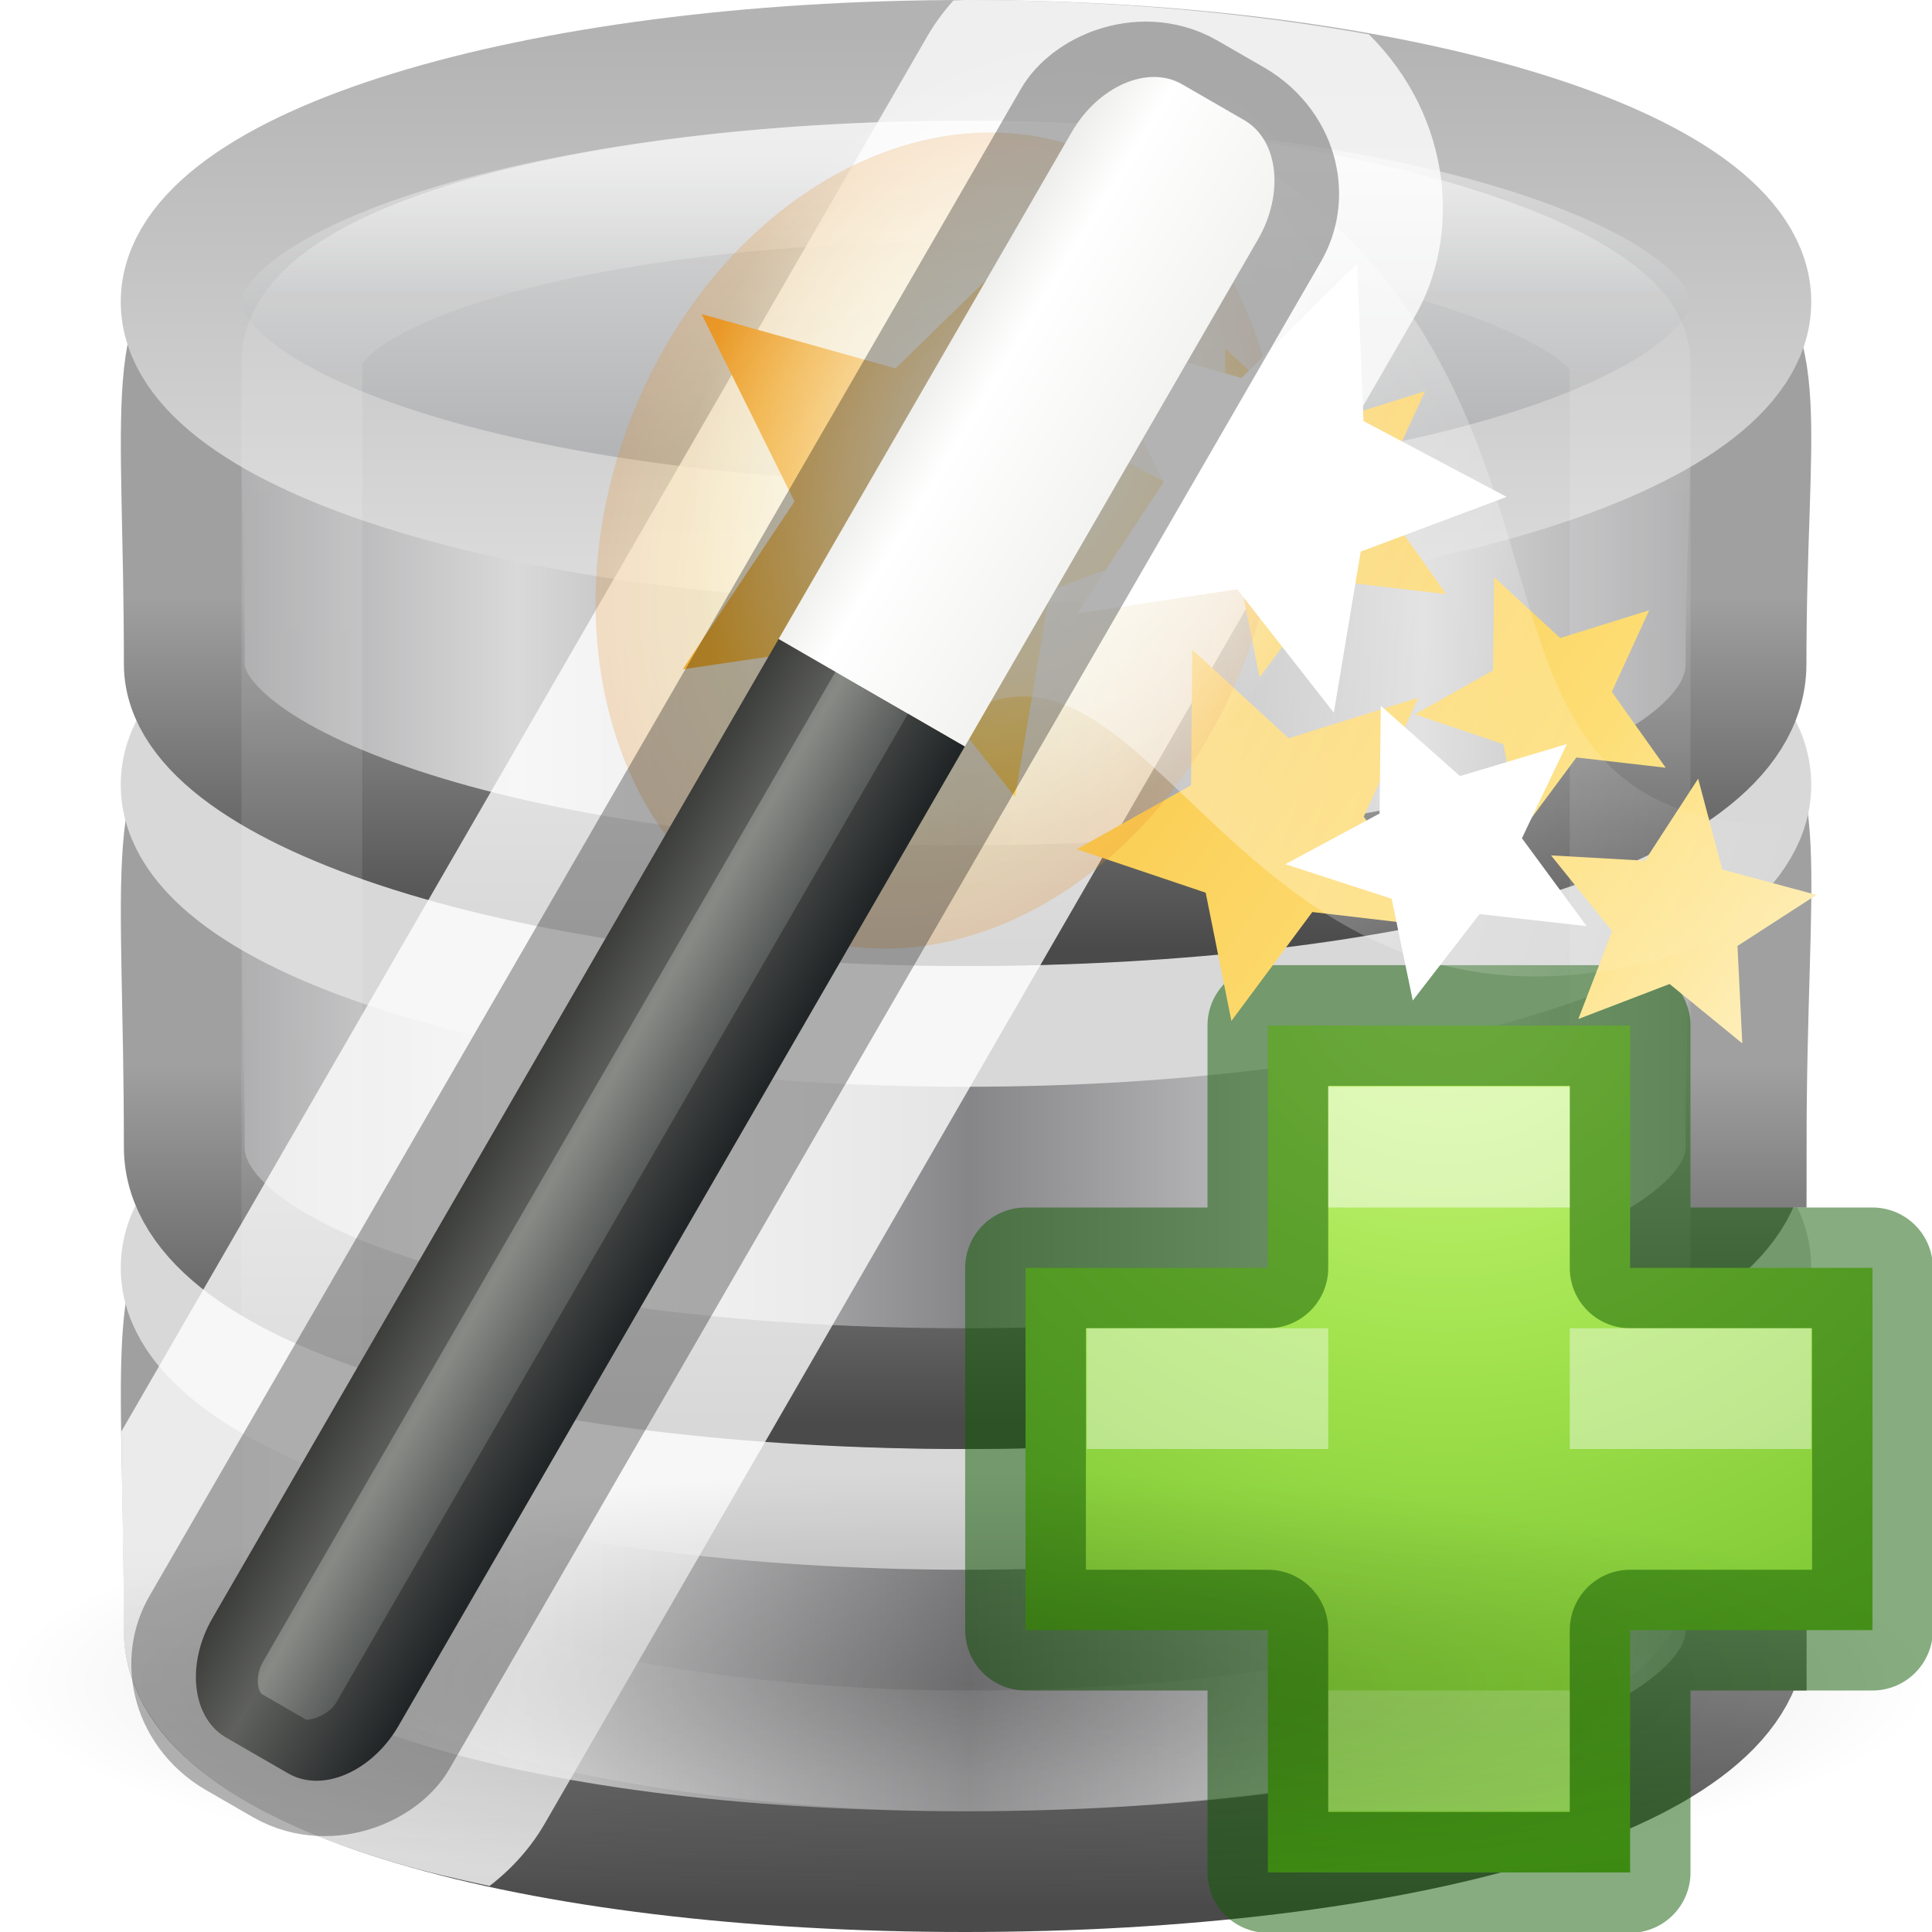 <svg height="16" width="16" xmlns="http://www.w3.org/2000/svg" xmlns:xlink="http://www.w3.org/1999/xlink"><linearGradient id="a" gradientUnits="userSpaceOnUse" x1="1.071" x2="10.542" xlink:href="#b" y1="7.053" y2="-.013"/><linearGradient id="b"><stop offset="0" stop-color="#fff3cb"/><stop offset=".262" stop-color="#fdde76"/><stop offset=".661" stop-color="#f9c440"/><stop offset="1" stop-color="#e48b20"/></linearGradient><radialGradient id="c" cx="32.5" cy="16.563" gradientTransform="matrix(.136 .329 -.258 .113 -3.123 -21.05)" gradientUnits="userSpaceOnUse" r="14.438" xlink:href="#b"/><filter id="d" color-interpolation-filters="sRGB" height="1.324" width="1.387" x="-.193" y="-.162"><feGaussianBlur stdDeviation=".678"/></filter><radialGradient id="e" cx="6.703" cy="73.616" gradientTransform="matrix(1.107 0 0 .242 .583 -5.875)" gradientUnits="userSpaceOnUse" r="7.228"><stop offset="0"/><stop offset="1" stop-opacity="0"/></radialGradient><linearGradient id="f" gradientTransform="matrix(.195 0 0 .284 .619 -1.505)" gradientUnits="userSpaceOnUse" x1="31" x2="3.259" xlink:href="#g" y1="12.875" y2="24.894"/><linearGradient id="g"><stop offset="0" stop-color="#fff"/><stop offset="1" stop-color="#fff" stop-opacity="0"/></linearGradient><radialGradient id="h" cx="32.5" cy="16.563" gradientTransform="matrix(.091 .219 -.172 .075 7.373 -6.722)" gradientUnits="userSpaceOnUse" r="14.438" xlink:href="#g"/><linearGradient id="i" gradientTransform="matrix(.267 0 0 1.158 9.316 -10.704)" gradientUnits="userSpaceOnUse" x1="-32.957" x2="-25.474" y1="27.389" y2="27.389"><stop offset="0" stop-color="#2e3436"/><stop offset=".644" stop-color="#888a85"/><stop offset="1" stop-color="#555753"/></linearGradient><linearGradient id="j" gradientTransform="matrix(.776 .239 -.316 .567 -20.168 4.55)" gradientUnits="userSpaceOnUse" x1="27.528" x2="30.42" y1="4.167" y2="2.949"><stop offset="0" stop-color="#eeeeec"/><stop offset=".789" stop-color="#fff"/><stop offset="1" stop-color="#eeeeec"/></linearGradient><linearGradient id="k" gradientTransform="matrix(.314 0 0 .342 .457 15.618)" gradientUnits="userSpaceOnUse" x1="21.381" x2="21.381" y1="5.053" y2="44.137"><stop offset="0" stop-color="#fff"/><stop offset=".081" stop-color="#fff" stop-opacity=".235"/><stop offset=".923" stop-color="#fff" stop-opacity=".157"/><stop offset="1" stop-color="#fff" stop-opacity=".392"/></linearGradient><linearGradient id="l" gradientTransform="matrix(.259 0 0 .195 -18.915 21.137)" gradientUnits="userSpaceOnUse" spreadMethod="reflect" x1="102.31" x2="102.31" y1="-2.393" y2="-24.582"><stop offset="0" stop-color="#a5a6a8"/><stop offset="1" stop-color="#e8e8e8"/></linearGradient><linearGradient id="m" gradientTransform="matrix(.259 0 0 .195 -18.915 21.137)" gradientUnits="userSpaceOnUse" x1="109.96" x2="109.96" y1="-24.911" y2="-2.376"><stop offset="0" stop-color="#b3b3b3"/><stop offset="1" stop-color="#dadada"/></linearGradient><linearGradient id="n"><stop offset="0" stop-color="#868688"/><stop offset="1" stop-color="#d9d9da"/></linearGradient><linearGradient id="o" gradientTransform="matrix(.258 0 0 .252 -18.787 24.39)" gradientUnits="userSpaceOnUse" spreadMethod="reflect" x1="103.95" x2="89.424" xlink:href="#n" y1="-7.666" y2="-7.666"/><linearGradient id="p"><stop offset="0" stop-color="#a0a0a0"/><stop offset="1" stop-color="#4a4a4a"/></linearGradient><linearGradient id="q" gradientTransform="matrix(.563 0 0 .583 -44.991 7.801)" gradientUnits="userSpaceOnUse" x1="89.018" x2="89.018" xlink:href="#p" y1="22.537" y2="27.546"/><linearGradient id="r" gradientTransform="matrix(.258 0 0 .256 -18.787 28.336)" gradientUnits="userSpaceOnUse" spreadMethod="reflect" x1="103.95" x2="89.424" xlink:href="#n" y1="-7.666" y2="-7.666"/><linearGradient id="s" gradientTransform="matrix(.563 0 0 .592 -44.991 11.484)" gradientUnits="userSpaceOnUse" x1="89.018" x2="89.018" xlink:href="#p" y1="22.537" y2="27.546"/><linearGradient id="t" gradientTransform="matrix(.258 0 0 .256 -18.787 32.336)" gradientUnits="userSpaceOnUse" spreadMethod="reflect" x1="103.95" x2="89.424" xlink:href="#n" y1="-7.666" y2="-7.666"/><linearGradient id="u" gradientTransform="matrix(.563 0 0 .592 -44.991 15.484)" gradientUnits="userSpaceOnUse" x1="89.018" x2="89.018" xlink:href="#p" y1="22.537" y2="27.546"/><radialGradient id="v" cx="64.575" cy="48.605" gradientTransform="matrix(0 .385 -.42 0 32.389 -16.793)" gradientUnits="userSpaceOnUse" r="31"><stop offset="0" stop-color="#cdf87e"/><stop offset=".262" stop-color="#a2e34f"/><stop offset=".661" stop-color="#68b723"/><stop offset="1" stop-color="#1d7e0d"/></radialGradient><g transform="translate(0 -16)"><path d="m14.46 29.5c0 1.199-2.897 2-6.467 2-3.57 0-6.467-.801-6.467-2 0-4.634-.79-3.195 6.467-3.249 7.425-.057 6.468-1.411 6.468 3.249z" fill="url(#t)" stroke="url(#u)"/><path d="m14.5 26.5c0 1.105-2.91 2-6.5 2-3.59 0-6.5-.895-6.5-2 0-1.105 2.91-2 6.5-2 3.59 0 6.5.895 6.5 2z" fill="none" stroke="#d8d8d8"/><path d="m14.46 25.5c0 1.157-2.897 2-6.467 2-3.57 0-6.467-.801-6.467-2 0-4.634-.79-3.195 6.467-3.249 7.425-.057 6.468-1.411 6.468 3.249z" fill="url(#r)" stroke="url(#s)"/><path d="m14.5 22.5c0 1.105-2.91 2-6.5 2-3.59 0-6.5-.895-6.5-2 0-1.105 2.91-2 6.5-2 3.59 0 6.5.895 6.5 2z" fill="none" stroke="#d8d8d8"/><path d="m14.46 21.5c0 1.218-2.897 2-6.467 2-3.57 0-6.467-.949-6.467-2 0-4.345-.79-3.046 6.467-3.1 7.424-.056 6.467-.83 6.467 3.1z" fill="url(#o)" stroke="url(#q)"/><path d="m14.5 18.5c0 1.105-2.91 2-6.5 2-3.59 0-6.5-.895-6.5-2 0-1.105 2.91-2 6.5-2 3.59 0 6.5.895 6.5 2z" fill="url(#l)" stroke="url(#m)"/><rect fill="none" height="13" opacity=".5" rx="17.5" ry="1.5" stroke="url(#k)" width="11" x="2.5" y="17.5"/></g><path d="m8 0c-.035 0-.068.004-.104.004-.081.09-.152.186-.211.287l-6.68 11.564c.002.439.02.964.02 1.645 0 .501.308.92.709 1.219s.922.523 1.543.709c.24.072.508.133.777.191.189-.145.344-.321.457-.516l7.207-12.484c.381-.66.317-1.64-.381-2.334-.994-.178-2.121-.285-3.338-.285z" fill="#fff" fill-opacity=".784"/><path d="m10.5 10.5v-2.007h3v2.007h2.007v3h-2.007v2.007h-3v-2.007h-2.007v-3z" fill="url(#v)"/><path d="m10.5 10.5v-2.007h3v2.007h2.007v3h-2.007v2.007h-3v-2.007h-2.007v-3z" fill="none" opacity=".5" stroke="#0f5a00" stroke-linecap="round" stroke-linejoin="round"/><g fill="#fff"><path d="m11 9h2v1h-2z" opacity=".5"/><path d="m11 14h2v1h-2z" opacity=".2"/><path d="m9 11v1h2v-1zm4 0v1h2v-1z" opacity=".4"/></g><g transform="matrix(-1 0 0 1 16 2)"><path d="m7.343-.16-.068 1.668-1.075.562-.336-.19-.012-.992-.704.65-.95-.298.4.87-.575.81.95-.11.596.8.187-.94.496-.17 1.052.39.29 1.71 1.036-1.31 1.716.253-.926-1.39.77-1.552-1.607.45zm-3.717 2.94-.547.504-.737-.23.31.676-.447.628.74-.085.46.62.145-.73.733-.247-.648-.364zm2.5.6-.798.734-1.074-.336.452.985-.65.916 1.076-.126.67.902.213-1.062 1.067-.36-.946-.53zm-4.189 1.067-.2.754-.78.21.654.423-.04.807.602-.492.756.29-.28-.727.506-.628-.777.044-.442-.68z" fill="url(#a)"/><path d="m-1.01-3.742c-2.055.9-4.6-.495-5.685-3.117-1.085-2.62-.297-5.477 1.758-6.378 2.056-.9 4.602.494 5.686 3.116 1.084 2.623.296 5.48-1.76 6.38z" fill="url(#c)" filter="url(#d)" opacity=".483" transform="matrix(.673 0 0 .673 10.236 8.19)"/><g stroke-width=".667"><path d="m16 11.947c0 .967-3.581 1.75-8 1.75-4.417 0-8-.783-8-1.749 0-.967 3.583-1.75 8-1.75 4.419 0 8.0.784 8 1.751z" fill="url(#e)" opacity=".2"/><path d="m.691 4.803c4.044.429 1.3-3.909 5.771-5.929l1.638 5.091c-1.873-1.27-2.49 4.104-7.433 1.3z" fill="url(#f)" fill-rule="evenodd" opacity=".444"/><path d="m8.782 4.817c-1.371.6-3.067-.33-3.791-2.078-.723-1.748-.198-3.652 1.173-4.253 1.37-.6 3.067.33 3.79 2.079.723 1.749.198 3.653-1.173 4.253z" fill="url(#h)"/></g><path d="m7.078 3.08-1.324-.2-.8 1.022-.223-1.334-1.208-.453 1.185-.628.053-1.304.957.947 1.24-.352-.594 1.214.715 1.085zm-2.778 3.206-.553-.716-.887.1.536-.728-.372-.78.885.265.656-.582.01.892.78.42-.88.286z" fill="#fff"/><g transform="matrix(.771 -.445 .377 .652 .838 -7.332)"><path d="m.5 18v12.438c0 .58.297 1.062.667 1.062h.666c.37 0 .667-.48.667-1.063v-12.437z" fill="url(#i)" fill-rule="evenodd"/><rect fill="none" height="21" opacity=".3" rx=".749" ry=".929" stroke="#000" stroke-width="1.221" width="2" x=".5" y="10.5"/><path d="m1.167 10.5c-.37 0-.667.48-.667 1.063v6.437h2v-6.438c0-.58-.297-1.062-.667-1.062z" fill="url(#j)" fill-rule="evenodd"/></g></g></svg>